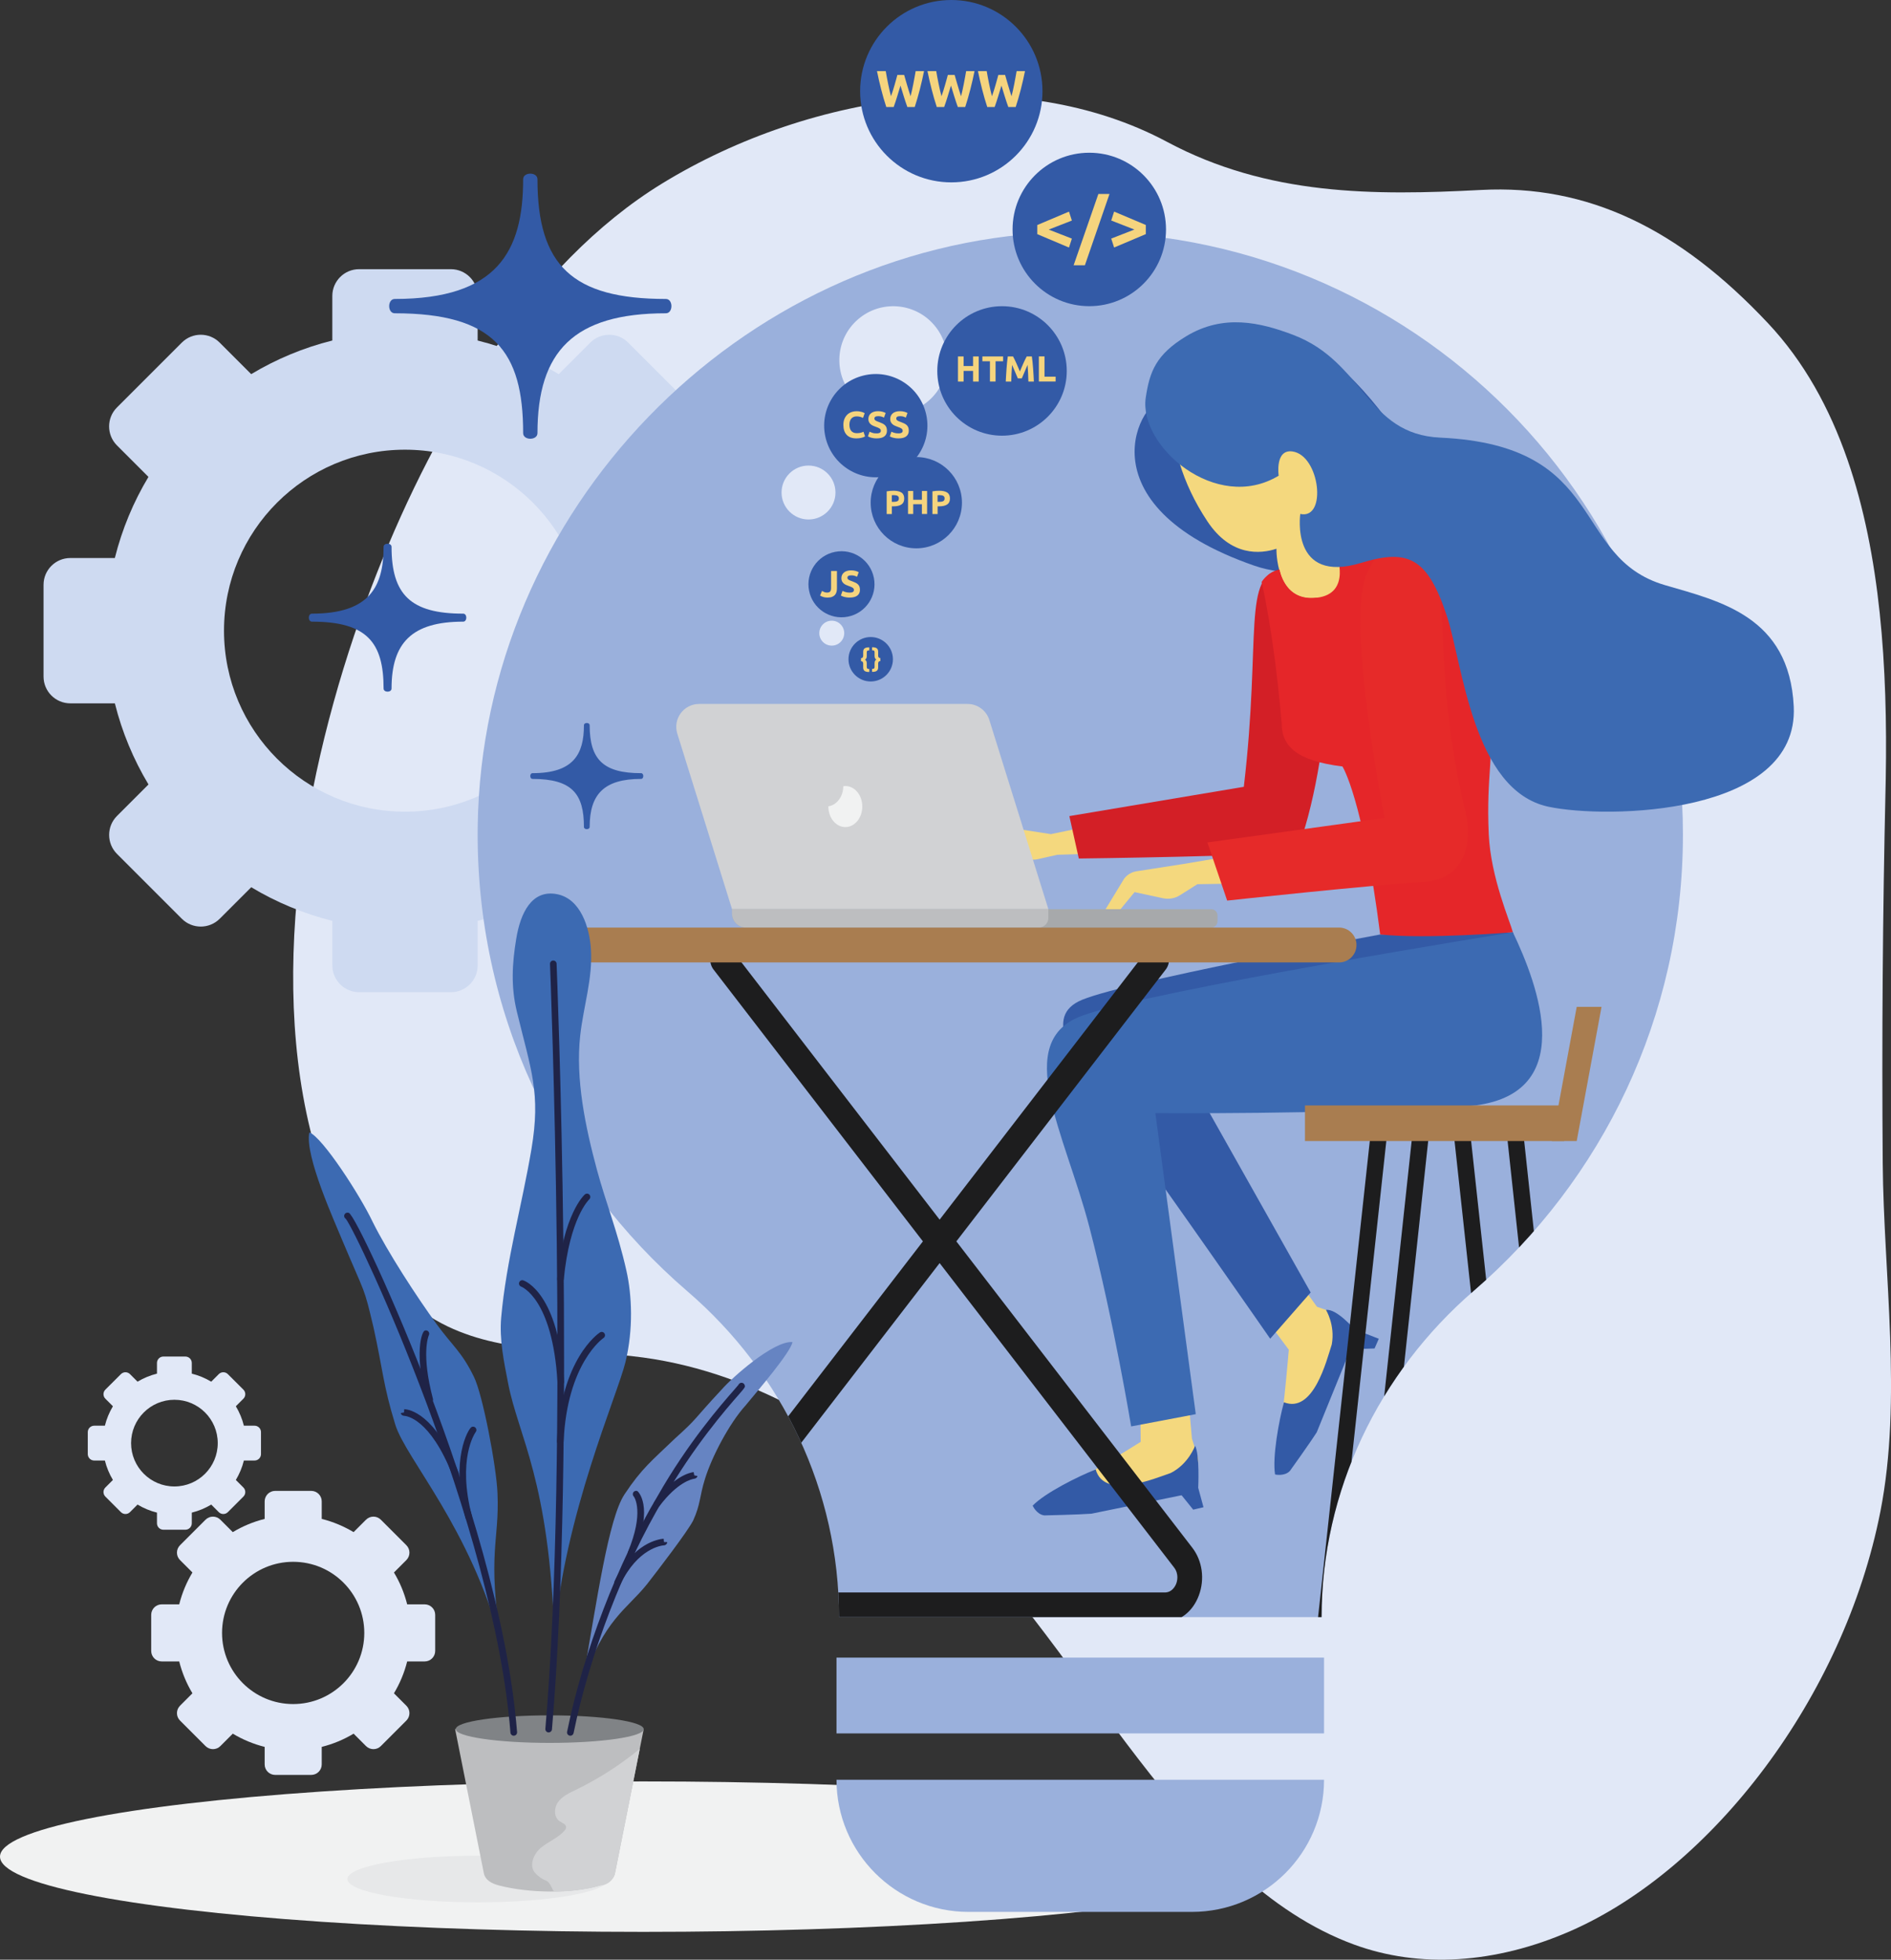 <?xml version="1.0" encoding="utf-8"?>
<!-- Generator: Adobe Illustrator 24.3.0, SVG Export Plug-In . SVG Version: 6.00 Build 0)  -->
<svg version="1.0" id="Capa_1" xmlns="http://www.w3.org/2000/svg" xmlns:xlink="http://www.w3.org/1999/xlink" x="0px" y="0px"
	 viewBox="0 0 550.66 570.62" style="enable-background:new 0 0 550.66 570.62;" xml:space="preserve">
<rect x="0" y="0" width="550.66" height="570.62" fill="#333333" stroke="none"/>
<style type="text/css">
	.st0{fill:#E1E8F7;}
	.st1{fill:#CEDAF1;}
	.st2{fill:#F1F2F2;}
	.st3{clip-path:url(#SVGID_2_);}
	.st4{fill:#F4D87E;}
	.st5{fill:#335AA6;}
	.st6{fill:#D31F26;}
	.st7{fill:#E52629;}
	.st8{fill:#E62A29;}
	.st9{fill:#D1D2D4;}
	.st10{fill:#A7A9AB;}
	.st11{fill:#BDBEC0;}
	.st12{fill:#3C6AB2;}
	.st13{fill:#1D1D1E;}
	.st14{fill:#A97D50;}
	.st15{fill:#E7E8E9;}
	.st16{fill:#808386;}
	.st17{fill:#1F2347;}
	.st18{fill:#6684C2;}
	.st19{fill:#F5D47E;}
</style>
<g>
	<g>
		<g>
			<path class="st0" d="M548.25,338.65c-0.28-36.26-0.01-72.62,0.82-109.06c0.02-0.97,0.04-1.93,0.06-2.9
				c0.58-32.39-1.55-65.18-11.14-92.82c-5.23-15.07-12.68-28.61-23.12-39.73c-25.94-27.62-52.53-40.46-83.57-38.83
				c-31.18,1.64-62.06,1.72-91.47-14.01c-43.13-23.06-103.1-14.79-147.05,12.15c-38.15,23.39-65.75,69.58-83.05,113.46
				c-18.4,46.65-32.16,109.64-19.38,162.11c5.8,23.81,19.4,47.35,40.03,57.21c17.51,8.37,37.82,6.42,56.95,9.05
				c33.51,4.6,63.59,23.5,89.32,48.22c39.42,37.87,67.53,104.29,117.63,122.7c19.05,7,41.14,5.63,62.96-3.89
				c41.24-18.01,79.71-68.06,90.34-122.23C553.97,407.44,548.5,370.98,548.25,338.65z"/>
		</g>
		<path class="st1" d="M215.39,162.48h-12.97c-2.1-8.43-5.43-16.36-9.79-23.62l9.18-9.18c3.04-3.04,3.04-7.98,0-11.03l-18.89-18.89
			c-3.04-3.05-7.98-3.05-11.03,0l-9.18,9.18c-7.25-4.36-15.19-7.68-23.62-9.79V86.18c0-4.31-3.49-7.8-7.8-7.8h-26.72
			c-4.31,0-7.8,3.49-7.8,7.8v12.97c-8.43,2.1-16.36,5.43-23.62,9.79l-9.18-9.18c-3.04-3.05-7.98-3.05-11.03,0l-18.89,18.89
			c-3.04,3.04-3.04,7.98,0,11.03l9.18,9.18c-4.36,7.25-7.68,15.19-9.79,23.62H20.48c-4.31,0-7.8,3.49-7.8,7.8v26.72
			c0,4.31,3.49,7.8,7.8,7.8h12.97c2.1,8.43,5.43,16.36,9.79,23.62l-9.18,9.18c-3.04,3.04-3.04,7.98,0,11.03l18.89,18.89
			c3.04,3.04,7.98,3.04,11.03,0l9.18-9.18c7.25,4.36,15.19,7.68,23.62,9.79v12.97c0,4.31,3.49,7.8,7.8,7.8h26.72
			c4.31,0,7.8-3.49,7.8-7.8v-12.97c8.43-2.1,16.36-5.43,23.62-9.79l9.18,9.18c3.04,3.04,7.98,3.04,11.03,0l18.89-18.89
			c3.04-3.04,3.04-7.98,0-11.03l-9.18-9.18c4.36-7.25,7.68-15.19,9.79-23.62h12.97c4.31,0,7.8-3.49,7.8-7.8v-26.72
			C223.18,165.97,219.69,162.48,215.39,162.48z M117.93,236.34c-29.11,0-52.7-23.6-52.7-52.7c0-29.11,23.6-52.7,52.7-52.7
			c29.11,0,52.7,23.6,52.7,52.7C170.64,212.74,147.04,236.34,117.93,236.34z"/>
		<g>
			<path class="st0" d="M123.67,467.15h-5.1c-0.83-3.31-2.13-6.43-3.85-9.28l3.61-3.61c1.2-1.2,1.2-3.14,0-4.33l-7.42-7.42
				c-1.2-1.2-3.14-1.2-4.33,0l-3.61,3.61c-2.85-1.71-5.97-3.02-9.28-3.85v-5.1c0-1.69-1.37-3.06-3.06-3.06h-10.5
				c-1.69,0-3.06,1.37-3.06,3.06v5.1c-3.31,0.83-6.43,2.13-9.28,3.85l-3.61-3.61c-1.2-1.2-3.14-1.2-4.33,0l-7.42,7.42
				c-1.2,1.2-1.2,3.14,0,4.33l3.61,3.61c-1.71,2.85-3.02,5.97-3.85,9.28h-5.1c-1.69,0-3.06,1.37-3.06,3.06v10.5
				c0,1.69,1.37,3.06,3.06,3.06h5.1c0.83,3.31,2.13,6.43,3.85,9.28l-3.61,3.61c-1.2,1.2-1.2,3.14,0,4.33l7.42,7.42
				c1.2,1.2,3.14,1.2,4.33,0l3.61-3.61c2.85,1.71,5.97,3.02,9.28,3.85v5.1c0,1.69,1.37,3.06,3.06,3.06h10.5
				c1.69,0,3.06-1.37,3.06-3.06v-5.1c3.31-0.83,6.43-2.13,9.28-3.85l3.61,3.61c1.2,1.2,3.14,1.2,4.33,0l7.42-7.42
				c1.2-1.2,1.2-3.14,0-4.33l-3.61-3.61c1.71-2.85,3.02-5.97,3.85-9.28h5.1c1.69,0,3.06-1.37,3.06-3.06v-10.5
				C126.73,468.52,125.36,467.15,123.67,467.15z M85.37,496.18c-11.44,0-20.71-9.27-20.71-20.71c0-11.44,9.27-20.71,20.71-20.71
				s20.71,9.27,20.71,20.71C106.08,486.9,96.81,496.18,85.37,496.18z"/>
			<path class="st0" d="M74.13,415.13h-3.11c-0.5-2.02-1.3-3.92-2.34-5.66l2.2-2.2c0.73-0.73,0.73-1.91,0-2.64l-4.53-4.52
				c-0.73-0.73-1.91-0.73-2.64,0l-2.2,2.2c-1.74-1.04-3.64-1.84-5.66-2.34v-3.11c0-1.03-0.84-1.87-1.87-1.87h-6.4
				c-1.03,0-1.87,0.84-1.87,1.87v3.11c-2.02,0.5-3.92,1.3-5.66,2.34l-2.2-2.2c-0.73-0.73-1.91-0.73-2.64,0l-4.53,4.52
				c-0.73,0.73-0.73,1.91,0,2.64l2.2,2.2c-1.04,1.74-1.84,3.64-2.34,5.66h-3.11c-1.03,0-1.87,0.84-1.87,1.87v6.4
				c0,1.03,0.84,1.87,1.87,1.87h3.11c0.5,2.02,1.3,3.92,2.34,5.66l-2.2,2.2c-0.73,0.73-0.73,1.91,0,2.64l4.53,4.53
				c0.73,0.73,1.91,0.73,2.64,0l2.2-2.2c1.74,1.04,3.64,1.84,5.66,2.34v3.11c0,1.03,0.84,1.87,1.87,1.87h6.4
				c1.03,0,1.87-0.84,1.87-1.87v-3.11c2.02-0.5,3.92-1.3,5.66-2.34l2.2,2.2c0.73,0.73,1.91,0.73,2.64,0l4.53-4.53
				c0.73-0.73,0.73-1.91,0-2.64l-2.2-2.2c1.04-1.74,1.84-3.64,2.34-5.66h3.11c1.03,0,1.87-0.84,1.87-1.87v-6.4
				C76,415.96,75.16,415.13,74.13,415.13z M50.79,432.82c-6.97,0-12.62-5.65-12.62-12.62c0-6.97,5.65-12.62,12.62-12.62
				c6.97,0,12.62,5.65,12.62,12.62C63.41,427.17,57.76,432.82,50.79,432.82z"/>
		</g>
	</g>
	<g>
		<ellipse class="st2" cx="187.33" cy="540.61" rx="187.33" ry="21.9"/>
		<g>
			<g>
				<g>
					<defs>
						<path id="SVGID_1_" d="M429.22,375.8c-27.78,23.98-44.37,58.36-44.37,95.06l0,0H244.32v-0.01c0-36.58-16.39-70.99-44.12-94.83
							c-38.01-32.68-61.87-81.34-61.09-135.59c1.32-91.57,75.67-168.48,167.15-172.71c100.71-4.65,183.81,75.62,183.81,175.3
							C490.07,296.11,466.48,343.64,429.22,375.8z M385.56,482.66H243.59v22.06h141.97V482.66z M385.56,518.22L385.56,518.22H243.59
							l0,0c0,21.25,17.23,38.48,38.48,38.48h65.02C368.34,556.69,385.56,539.47,385.56,518.22z"/>
					</defs>
					<use xlink:href="#SVGID_1_"  style="overflow:visible;fill:#9AB0DC;"/>
					<clipPath id="SVGID_2_">
						<use xlink:href="#SVGID_1_"  style="overflow:visible;"/>
					</clipPath>
					<g class="st3">
						<g>
							<path class="st4" d="M375.32,369.12l8.18,11.38l5.15,1.81c1.91,0.67,4.45,3.71,3.76,5.62c-3.55,9.78-15.17,36.23-18.11,40.05
								c0,0-3.92-3.27-2.5-6.59c1.43-3.33,3.5-28.38,3.5-28.38l-7.81-10.49L375.32,369.12z"/>
							<path class="st5" d="M394.42,387.06c0,0-5.19-6.08-8.3-5.64c0,0,2.72,4.3,1.7,10.03c-1.54,4.74-5.37,20.22-13.93,16.86
								c-1.47,5.31-3.41,15.95-2.59,21.02c0,0,2.75,0.64,4.33-1.04c0,0,5.84-8.14,7.81-11.25l9.82-24.16l7.01-0.24l1.24-2.82
								L394.42,387.06z"/>
							<path class="st5" d="M401.91,272.1c0,0-77.75,14.26-87.88,19.51c-10.13,5.24-1.57,17.55,12.12,36.23
								c13.68,18.68,43.73,61.96,43.73,61.96l11.79-13.47l-33.74-59.9c0,0,81.01,1.64,89-7.79c7.98-9.43,7.72-22.13,3.63-37.17
								L401.91,272.1z"/>
						</g>
						<g>
							<path class="st5" d="M339.8,115.74c-7.7-0.18-25.63,31.29,25.54,49c17.47,6.05,50.86-1.39,57.76-10.52
								c0,0-27.7-60.26-57.12-57.33C341.42,99.33,339.8,115.74,339.8,115.74z"/>
							<g>
								<path class="st4" d="M279.13,247.97l11.61-7.46l15.27,2.37l52.12-10.79l1.76,15.27l-52.01,1.53l-5.57,1.26
									c-1.62,0.37-3.32,0.13-4.78-0.66l-6.96-3.77l-10.22,5.89L279.13,247.97z"/>
								<path class="st6" d="M373.47,165.67c-11.98,1.55-6.08,19.39-11.27,63.43l-50.8,8.53l2.75,12.35c0,0,55.06-0.67,63.46-2.06
									C386.82,225.1,393.72,163.06,373.47,165.67z"/>
							</g>
							<path class="st4" d="M395.75,163.26c-5.36,4.99-4.49,11.11-12.28,10.79c-12.15,1.7-11.77-14.27-11.77-14.27
								c-4.67,1.55-13.26,2.32-20.1-7.97c-7.78-11.71-9.94-22.17-11.09-32.08c-0.74-6.36,1.95-10.47,12.69-13.44
								c10.74-2.98,18.7,0.25,27.48,11.69c7.19,9.38,8.43,31.42,8.43,31.42C391,153.44,395.75,163.26,395.75,163.26z"/>
							<path class="st7" d="M440.55,271.45c0,0-25.35,2.08-38.64,0.64c-5.06-39.71-10.99-48.91-10.99-48.91
								c-13.67-1.7-17.7-6.08-17.7-12.66c-2.29-26.53-5.83-41.06-5.83-41.06c1.81-2.93,5.22-3.59,5.22-3.59s1.33,9.29,10.86,8.17
								c10.29-1.21,5.63-12.98,5.63-12.98c5.5-3.6,11.34-3.88,17.39-2.52c6.05,1.36,11.27,5.27,15.43,9.88
								c9.79,10.84,10.24,22.29,11.83,36.81c1.59,14.52-1.03,20.05-0.22,37.73C434.1,255.49,439.75,268.36,440.55,271.45z"/>
							<g>
								<path class="st4" d="M320.57,267.01l6.76-11.13c0.87-1.17,2.17-1.96,3.61-2.18l13.73-2.14l57.31-9.66l0.62,14.69
									l-53.93,0.87l-5.07,3.21c-1.48,0.93-3.24,1.24-4.97,0.87l-8.24-1.78l-8.03,9.77L320.57,267.01z"/>
								<path class="st8" d="M397.9,167.39c2.32-5.28,4.59-8.96,10.93-8.73c17.75,0.64,5.55,26.98,18.03,78.26
									c1.26,5.2,1.98,19.09-12.73,19.92c-14.71,0.83-56.78,5.39-56.78,5.39l-5.75-16.93l51.59-7.14
									C403.19,238.17,391.89,181.06,397.9,167.39z"/>
							</g>
						</g>
						<g>
							<path class="st9" d="M305.29,264.73h-92.12l-15.94-51.11c-1.34-4.29,1.87-8.65,6.36-8.65h78.15c2.92,0,5.49,1.9,6.36,4.68
								L305.29,264.73z"/>
							<path class="st10" d="M352.71,270.09H217.19c-2.22,0-4.01-1.8-4.01-4.01v-1.35h139.53c1.01,0,1.83,0.82,1.83,1.83v1.71
								C354.53,269.27,353.72,270.09,352.71,270.09z"/>
							<path class="st11" d="M302.46,270.09h-85.19c-2.26,0-4.1-1.83-4.1-4.1v-1.27h92.12v2.53
								C305.29,268.82,304.02,270.09,302.46,270.09z"/>
							<path class="st2" d="M246.17,228.87c-0.2,0-0.4,0.04-0.6,0.07c-0.03,3.02-1.91,5.48-4.34,5.84c0,0.02-0.01,0.05-0.01,0.07
								c0,3.3,2.21,5.98,4.94,5.98c2.73,0,4.94-2.68,4.94-5.98C251.11,231.54,248.9,228.87,246.17,228.87z"/>
						</g>
						<g>
							<g>
								<path class="st4" d="M346.04,407.01l1.05,11.87l1.64,5.21c0.61,1.94-0.3,5.79-2.24,6.38c-9.95,3.03-38.08,9.61-42.9,9.55
									c0,0,0.26-5.1,3.78-5.96c3.52-0.86,24.8-14.23,24.8-14.23l-0.09-10.05L346.04,407.01z"/>
								<path class="st5" d="M348.92,433.21c0,0,0.47-9.7-0.91-12.24c0,0-1.9,5.31-7.09,7.93c-4.72,1.61-19.4,7.84-21.85-1.03
									c-5.13,2.01-14.8,6.84-18.36,10.54c0,0,1.14,2.58,3.43,2.84c0,0,10.02-0.22,13.69-0.5l26.25-5.37l3.38,4.19l3-0.7
									L348.92,433.21z"/>
							</g>
							<path class="st12" d="M440.55,271.45c6.92,14.5,20.55,48.69-14.22,50.73c-40.03,2.35-89.89,1.94-89.89,1.94l11.77,87.65
								l-18.82,3.57c0,0-5.06-30.68-12.14-57.96c-7.08-27.28-22.79-54.17-2.03-61.67C335.97,288.22,440.55,271.45,440.55,271.45z"/>
						</g>
						<g>
							<g>
								<path class="st13" d="M339.17,472.23h-131.1c-4.37,0-8.18-2.95-9.94-7.69c-1.76-4.74-1.03-10.06,1.92-13.89l68.7-89.19
									l-60.99-79.18c-1.34-1.74-1.24-4.44,0.23-6.03c1.47-1.59,3.74-1.47,5.08,0.27l60.55,78.61l60.55-78.61
									c1.34-1.74,3.62-1.86,5.08-0.27c1.47,1.59,1.57,4.29,0.23,6.03l-60.99,79.18l68.7,89.19c2.95,3.82,3.68,9.15,1.92,13.89
									C347.35,469.28,343.54,472.23,339.17,472.23z M273.62,367.78l-68.26,88.62c-1.5,1.94-0.88,4.08-0.65,4.69
									c0.23,0.61,1.14,2.6,3.36,2.6h131.1c2.22,0,3.13-1.99,3.36-2.6c0.23-0.61,0.85-2.75-0.65-4.69L273.62,367.78z"/>
							</g>
							<g>
								<path class="st14" d="M389.93,280.24H157.32c-2.8,0-5.08-2.27-5.08-5.08l0,0c0-2.8,2.27-5.08,5.08-5.08h232.61
									c2.8,0,5.08,2.27,5.08,5.08l0,0C395.01,277.97,392.74,280.24,389.93,280.24z"/>
							</g>
						</g>
						<g>
							<g>
								<polygon class="st13" points="457.45,458.76 397.46,458.76 411.22,330.87 415.98,331.39 402.8,453.97 452.12,453.97 
									438.97,331.79 443.74,331.28 								"/>
							</g>
							<g>
								<path class="st13" d="M443.64,472.58h-60l16.1-148.2h27.8L443.64,472.58z M388.98,467.79h49.31l-15.06-138.62h-19.2
									L388.98,467.79z"/>
							</g>
							<g>
								<rect x="380.01" y="321.88" class="st14" width="75.47" height="10.36"/>
								<polygon class="st14" points="459.14,332.24 451.91,332.24 459.14,293.17 466.37,293.17 								"/>
							</g>
						</g>
					</g>
				</g>
			</g>
			<g>
				<path class="st12" d="M396.39,163.89c-20.75,6.33-17.75-14.24-17.75-14.24c7.88,1.74,5.72-17.13-2.31-18.2
					c-5.12-0.68-3.98,7.06-3.98,7.06c-18.25,11.03-40.79-8.65-38.71-22.71c1.13-7.6,3-12.58,11.8-17.9
					c10.79-6.52,21.47-4.07,31.14-0.39c20.81,7.91,21.15,28.92,42.84,29.92c49.2,2.27,37.75,34.84,65.43,42.95
					c15.91,4.66,36.2,9.05,37.49,35.31c1.56,31.84-54.5,32.82-71.43,29.21c-22.04-4.71-24.96-41.51-29.53-55.38
					C415.75,162.41,410.12,159.7,396.39,163.89z"/>
			</g>
		</g>
	</g>
	<g>
		<g>
			<path class="st5" d="M186.68,226.8c-10.73,0-14.97,4.43-14.97,13.97c0,0.88-1.67,0.88-1.67,0c0-9.54-3.39-13.97-14.97-13.97
				c-0.87,0-0.87-1.67,0-1.67c11.93,0,14.97-5.52,14.97-13.95c0-0.88,1.67-0.88,1.67,0c0,10.04,4.06,13.95,14.97,13.95
				C187.54,225.13,187.55,226.8,186.68,226.8z"/>
		</g>
		<g>
			<path class="st5" d="M134.88,181.01c-14.95,0-20.86,6.18-20.86,19.47c0,1.22-2.32,1.22-2.32,0c0-13.29-4.73-19.47-20.86-19.47
				c-1.21,0-1.21-2.33,0-2.33c16.63,0,20.86-7.7,20.86-19.45c0-1.22,2.32-1.22,2.32,0c0,13.99,5.66,19.45,20.86,19.45
				C136.09,178.68,136.09,181.01,134.88,181.01z"/>
		</g>
		<g>
			<path class="st5" d="M193.9,91.22c-26.8,0-37.39,11.07-37.39,34.89c0,2.19-4.17,2.19-4.17,0c0-23.82-8.48-34.89-37.39-34.89
				c-2.16,0-2.16-4.17,0-4.17c29.81,0,37.39-13.8,37.39-34.85c0-2.19,4.17-2.19,4.17,0c0,25.07,10.15,34.85,37.39,34.85
				C196.06,87.05,196.06,91.22,193.9,91.22z"/>
		</g>
	</g>
	<g>
		<g>
			<path class="st15" d="M177.17,547.13c0,3.75-17.01,6.79-38,6.79s-38-3.04-38-6.79c0-3.75,17.01-6.79,38-6.79
				S177.17,543.37,177.17,547.13z"/>
		</g>
		<g>
			<g>
				<g>
					<path class="st11" d="M174.68,549c-8.08,2.45-20.6,2.28-29.38,0c-2.08-0.54-4-1.52-4.42-3.63l-8.35-41.9h54.92l-8.35,41.9
						C178.68,547.48,176.74,548.38,174.68,549z"/>
				</g>
				<g>
					<ellipse class="st16" cx="160.08" cy="503.48" rx="27.37" ry="4.01"/>
				</g>
				<g>
					<path class="st9" d="M186.31,509.22c-5.73,4.7-12,8.73-18.67,11.96c-1.89,0.91-3.9,1.84-5.13,3.54
						c-1.23,1.7-1.27,4.46,0.49,5.61c0.74,0.48,1.85,0.83,1.85,1.72c0,0.39-0.25,0.74-0.51,1.03c-1.86,2.12-4.67,3.13-6.83,4.94
						c-2.16,1.81-3.56,5.29-1.65,7.37c0.86,0.93,1.92,1.73,3.1,2.18c1.55,0.59,1.89,3.2,2.5,3.2c8.23,0.01,13.22-1.77,13.22-1.77
						c2.15,0,4-1.52,4.42-3.63L186.31,509.22z"/>
				</g>
			</g>
			<g>
				<g>
					<path class="st12" d="M150.51,294.56c-1.76-7.25-1.39-13.92-0.17-21.28c1.21-7.36,4.46-14.3,11.79-12.93
						c7.02,1.31,9.55,9.85,9.95,16c0.56,8.54-2.19,16.75-3.12,25.15c-1.41,12.73,1.51,26.64,4.84,39.01
						c2.68,9.92,6.02,17.94,8.62,29.52c1.6,7.12,2.04,17.02-0.29,26.6c-2.35,9.67-17.74,44.29-20.72,79.79
						c-1.42-45.4-10.44-58.13-13.44-73.62c-1.24-6.39-2.59-12.73-2.02-19.21c1.47-16.54,6.05-32.62,8.81-49
						C157.51,318.23,154.67,311.7,150.51,294.56z"/>
				</g>
				<g>
					<g>
						<path class="st17" d="M159.77,504.44c-0.03,0-0.06,0-0.08,0c-0.53-0.05-0.92-0.51-0.88-1.04
							c7.01-81.51,1.4-221.32,1.35-222.72c-0.02-0.53,0.39-0.98,0.92-1c0.52-0.02,0.98,0.39,1,0.92
							c0.06,1.4,5.67,141.33-1.35,222.97C160.68,504.06,160.26,504.44,159.77,504.44z"/>
					</g>
					<g>
						<path class="st17" d="M163.16,420.7c-0.01,0-0.03,0-0.04,0c-0.53-0.02-0.94-0.47-0.92-1.01c1.08-23.97,12.02-31.4,12.49-31.71
							c0.45-0.29,1.04-0.17,1.33,0.28c0.29,0.44,0.17,1.04-0.28,1.33l0,0c-0.11,0.07-10.59,7.3-11.62,30.19
							C164.1,420.29,163.67,420.7,163.16,420.7z"/>
					</g>
					<g>
						<path class="st17" d="M163.3,403.33c-0.51,0-0.93-0.39-0.96-0.91c-1.44-24.33-10.47-27.74-10.56-27.78
							c-0.5-0.17-0.77-0.72-0.6-1.22c0.17-0.5,0.7-0.77,1.2-0.61c0.42,0.14,10.35,3.63,11.88,29.49c0.03,0.53-0.37,0.99-0.9,1.02
							C163.34,403.32,163.32,403.33,163.3,403.33z"/>
					</g>
					<g>
						<path class="st17" d="M163.22,373.42c-0.03,0-0.06,0-0.09,0c-0.53-0.05-0.92-0.52-0.87-1.05c1.81-18.87,7.79-24.34,8.04-24.57
							c0.4-0.35,1.01-0.31,1.36,0.08c0.35,0.4,0.31,1-0.08,1.36c-0.08,0.07-5.68,5.38-7.41,23.31
							C164.13,373.05,163.71,373.42,163.22,373.42z"/>
					</g>
				</g>
			</g>
			<g>
				<g>
					<path class="st12" d="M99.82,361.49c-2.11-5.23-11.22-25.03-9.73-31.78c3.92,1.56,14.82,18.45,18.4,26.01
						c4.35,8.79,12.84,21.85,18.66,29.85c4.68,6.4,7.33,8.08,10.83,15.28c2.58,5.1,6.6,26.31,6.89,33.93
						c0.61,14.24-3.08,17.06,1.09,43.94c-8.88-33.81-27.81-53.94-30.87-63.96c-3.52-11.42-3.62-16.06-6.33-28.28
						C105.88,374.3,106.51,377.38,99.82,361.49z"/>
				</g>
				<g>
					<g>
						<path class="st17" d="M149.6,505.4c-0.5,0-0.92-0.38-0.96-0.89c-4.78-60.58-44.27-144.95-47.95-149.63
							c-0.09-0.05-0.16-0.11-0.23-0.19c-0.35-0.4-0.31-1.01,0.09-1.36c0.27-0.24,0.7-0.31,1.04-0.17
							c1.62,0.66,13.28,25.32,23.5,52.18c10.17,26.71,22.84,65.58,25.48,99.01c0.04,0.53-0.35,0.99-0.88,1.04
							C149.65,505.4,149.62,505.4,149.6,505.4z M101.81,354.79c-0.05,0.04-0.09,0.07-0.14,0.1
							C101.71,354.87,101.76,354.83,101.81,354.79z M101.81,354.79C101.81,354.79,101.81,354.79,101.81,354.79
							C101.81,354.79,101.81,354.79,101.81,354.79z"/>
					</g>
					<g>
						<path class="st17" d="M136.5,442.75c-0.43,0-0.82-0.29-0.93-0.72c-4.47-17.21,0.81-25.92,1.68-26.47
							c0.45-0.28,1.04-0.15,1.33,0.3c0.23,0.36,0.19,0.82-0.07,1.13c-0.25,0.36-5.41,7.87-1.07,24.56c0.13,0.51-0.17,1.04-0.69,1.17
							C136.66,442.74,136.58,442.75,136.5,442.75z"/>
					</g>
					<g>
						<path class="st17" d="M132.63,430.06c-0.38,0-0.75-0.23-0.9-0.61c-6.51-16.41-13.34-17.17-14.09-17.2
							c-0.45-0.02-0.86-0.35-0.94-0.8l0.95-0.17l0.06-0.96c1.45,0.06,9,1.24,15.81,18.42c0.2,0.49-0.05,1.05-0.54,1.25
							C132.87,430.04,132.75,430.06,132.63,430.06z"/>
					</g>
					<g>
						<path class="st17" d="M125.14,408.51c-0.43,0-0.82-0.28-0.93-0.72c-3.63-13.74-1.43-19.98-0.54-20.34
							c0.5-0.2,1.05,0.04,1.25,0.54c0.11,0.28,0.08,0.58-0.05,0.82c-0.14,0.31-2.23,5.49,1.2,18.49c0.14,0.51-0.17,1.04-0.68,1.18
							C125.3,408.5,125.22,408.51,125.14,408.51z"/>
					</g>
				</g>
			</g>
			<g>
				<g>
					<path class="st18" d="M210.25,404.49c2.74-3.18,15.05-14.23,20.53-13.7c-0.64,3.09-9.99,13.98-13.7,18.48
						c-4.68,5.15-9.79,14.87-11.78,21.32c-1.63,5.18-1.27,7.38-3.45,12.15c-1.66,3.26-10.25,14.45-13.44,18.54
						c-5.95,7.43-12.48,10.12-18.77,28.66c4.2-24.21,7.58-47.78,12.19-54.78c5.04-7.62,7.95-9.78,14.71-16.29
						C203.51,412.58,201.44,413.93,210.25,404.49z"/>
				</g>
				<g>
					<g>
						<path class="st17" d="M166.08,505.4c-0.06,0-0.13-0.01-0.19-0.02c-0.52-0.11-0.86-0.61-0.75-1.14
							c4.65-22.93,14.77-49.27,26.41-68.72c8.8-15.48,18.53-26.6,22.19-30.78c0.56-0.64,1.1-1.25,1.29-1.5
							c0.18-0.46,0.68-0.71,1.15-0.58c0.32,0.09,0.58,0.34,0.67,0.66c0.17,0.58,0.14,0.62-1.66,2.69
							c-3.63,4.14-13.26,15.15-21.98,30.48c-11.54,19.3-21.57,45.4-26.18,68.14C166.93,505.09,166.53,505.4,166.08,505.4z"/>
					</g>
					<g>
						<path class="st17" d="M179.85,461.77c-0.14,0-0.28-0.03-0.42-0.1c-0.48-0.23-0.68-0.81-0.45-1.29
							c5.4-11.15,12.83-12.23,14.27-12.34l0.1,0.96l0.96,0.03c-0.02,0.49-0.43,0.89-0.92,0.93c-0.77,0.05-7.63,0.84-12.67,11.26
							C180.55,461.57,180.21,461.77,179.85,461.77z"/>
					</g>
					<g>
						<path class="st17" d="M183.75,453.19c-0.12,0-0.25-0.02-0.37-0.07c-0.49-0.2-0.73-0.77-0.52-1.26
							c4.76-11.52,1.93-15.79,1.71-16.1c-0.28-0.27-0.38-0.7-0.22-1.08c0.21-0.49,0.78-0.71,1.26-0.51
							c0.06,0.02,4.93,4.12-0.98,18.42C184.48,452.97,184.12,453.19,183.75,453.19z"/>
					</g>
					<g>
						<path class="st17" d="M191.33,438.84c-0.2,0-0.41-0.06-0.58-0.2c-0.42-0.32-0.51-0.93-0.19-1.35
							c5.59-7.37,10.16-8.49,11.43-8.65l0.18,0.95l0.94,0.19c-0.08,0.41-0.46,0.72-0.87,0.78c-0.77,0.1-4.88,0.96-10.15,7.91
							C191.91,438.7,191.62,438.84,191.33,438.84z"/>
					</g>
				</g>
			</g>
		</g>
	</g>
	<g>
		<g>
			<circle class="st5" cx="317.2" cy="66.81" r="22.34"/>
			<g>
				<path class="st19" d="M302.06,65.52l9.23-3.9l0.84,2.6l-6.74,2.63l6.74,2.63l-0.84,2.6l-9.23-3.9V65.52z"/>
				<path class="st19" d="M315.92,77.24h-3.28l7.21-20.77h3.24L315.92,77.24z"/>
				<path class="st19" d="M333.66,68.17l-9.23,3.9l-0.84-2.6l6.74-2.63l-6.74-2.63l0.84-2.6l9.23,3.9V68.17z"/>
			</g>
		</g>
		<g>
			<circle class="st5" cx="277.02" cy="26.55" r="26.55"/>
			<g>
				<path class="st19" d="M263.29,21.82c0.12,0.41,0.25,0.88,0.4,1.39c0.15,0.52,0.3,1.05,0.47,1.61c0.17,0.55,0.33,1.11,0.5,1.66
					c0.17,0.55,0.34,1.07,0.5,1.54c0.13-0.51,0.27-1.07,0.4-1.67c0.14-0.6,0.26-1.23,0.39-1.87c0.12-0.64,0.24-1.28,0.36-1.92
					c0.12-0.64,0.22-1.25,0.33-1.85h2.44c-0.35,1.75-0.76,3.52-1.22,5.32c-0.46,1.8-0.96,3.51-1.49,5.13h-2.15
					c-0.35-0.96-0.69-1.98-1.02-3.04c-0.33-1.06-0.66-2.12-0.98-3.19c-0.32,1.07-0.64,2.13-0.97,3.19
					c-0.32,1.06-0.66,2.07-1.01,3.04h-2.15c-0.54-1.62-1.03-3.33-1.49-5.13c-0.46-1.8-0.87-3.57-1.22-5.32h2.55
					c0.1,0.59,0.21,1.21,0.33,1.85c0.12,0.64,0.25,1.28,0.38,1.92c0.13,0.64,0.26,1.27,0.4,1.87c0.14,0.6,0.28,1.16,0.42,1.67
					c0.18-0.49,0.36-1.02,0.53-1.57c0.17-0.55,0.34-1.11,0.5-1.66c0.16-0.55,0.31-1.09,0.45-1.6c0.14-0.51,0.26-0.97,0.37-1.37
					H263.29z"/>
				<path class="st19" d="M277.99,21.82c0.12,0.41,0.25,0.88,0.4,1.39c0.15,0.52,0.3,1.05,0.47,1.61c0.17,0.55,0.33,1.11,0.5,1.66
					c0.17,0.55,0.34,1.07,0.5,1.54c0.13-0.51,0.27-1.07,0.4-1.67c0.14-0.6,0.26-1.23,0.39-1.87c0.12-0.64,0.24-1.28,0.36-1.92
					c0.12-0.64,0.22-1.25,0.33-1.85h2.44c-0.35,1.75-0.76,3.52-1.22,5.32c-0.46,1.8-0.96,3.51-1.49,5.13h-2.15
					c-0.35-0.96-0.69-1.98-1.02-3.04c-0.33-1.06-0.66-2.12-0.98-3.19c-0.32,1.07-0.64,2.13-0.97,3.19
					c-0.32,1.06-0.66,2.07-1.01,3.04h-2.15c-0.54-1.62-1.03-3.33-1.49-5.13c-0.46-1.8-0.87-3.57-1.22-5.32h2.55
					c0.1,0.59,0.21,1.21,0.33,1.85c0.12,0.64,0.25,1.28,0.38,1.92c0.13,0.64,0.26,1.27,0.4,1.87c0.14,0.6,0.28,1.16,0.42,1.67
					c0.18-0.49,0.36-1.02,0.53-1.57c0.17-0.55,0.34-1.11,0.5-1.66c0.16-0.55,0.31-1.09,0.45-1.6c0.14-0.51,0.26-0.97,0.37-1.37
					H277.99z"/>
				<path class="st19" d="M292.69,21.82c0.12,0.41,0.25,0.88,0.4,1.39c0.15,0.52,0.3,1.05,0.47,1.61c0.17,0.55,0.33,1.11,0.5,1.66
					c0.17,0.55,0.34,1.07,0.5,1.54c0.13-0.51,0.27-1.07,0.4-1.67c0.14-0.6,0.26-1.23,0.39-1.87c0.12-0.64,0.24-1.28,0.36-1.92
					c0.12-0.64,0.22-1.25,0.33-1.85h2.44c-0.35,1.75-0.76,3.52-1.22,5.32c-0.46,1.8-0.96,3.51-1.49,5.13h-2.15
					c-0.35-0.96-0.69-1.98-1.02-3.04c-0.33-1.06-0.66-2.12-0.98-3.19c-0.32,1.07-0.64,2.13-0.97,3.19
					c-0.32,1.06-0.66,2.07-1.01,3.04h-2.15c-0.54-1.62-1.03-3.33-1.49-5.13c-0.46-1.8-0.87-3.57-1.22-5.32h2.55
					c0.1,0.59,0.21,1.21,0.33,1.85c0.12,0.64,0.25,1.28,0.38,1.92c0.13,0.64,0.26,1.27,0.4,1.87c0.14,0.6,0.28,1.16,0.42,1.67
					c0.18-0.49,0.36-1.02,0.53-1.57c0.17-0.55,0.34-1.11,0.5-1.66c0.16-0.55,0.31-1.09,0.45-1.6c0.14-0.51,0.26-0.97,0.37-1.37
					H292.69z"/>
			</g>
		</g>
		<g>
			
				<ellipse transform="matrix(0.756 -0.655 0.655 0.756 -5.142 195.907)" class="st0" cx="260.02" cy="104.85" rx="15.69" ry="15.69"/>
			<circle class="st0" cx="235.44" cy="143.41" r="7.85"/>
			<path class="st0" d="M245.84,184.36c0-2-1.62-3.63-3.63-3.63s-3.63,1.62-3.63,3.63s1.62,3.63,3.63,3.63
				S245.84,186.37,245.84,184.36z"/>
		</g>
		<g>
			<circle class="st5" cx="291.79" cy="108.01" r="18.85"/>
			<g>
				<path class="st19" d="M283.36,103.79H285v7.31h-1.64v-3.1h-2.76v3.1h-1.64v-7.31h1.64v2.79h2.76V103.79z"/>
				<path class="st19" d="M292.11,103.79v1.4h-2.2v5.9h-1.64v-5.9h-2.2v-1.4H292.11z"/>
				<path class="st19" d="M295,103.79c0.13,0.23,0.27,0.52,0.44,0.86c0.17,0.34,0.34,0.71,0.52,1.11c0.18,0.4,0.36,0.8,0.53,1.22
					c0.18,0.41,0.34,0.8,0.5,1.17c0.16-0.37,0.32-0.76,0.5-1.17c0.18-0.41,0.35-0.82,0.53-1.22c0.18-0.4,0.35-0.77,0.52-1.11
					c0.17-0.34,0.31-0.63,0.44-0.86h1.5c0.07,0.48,0.14,1.03,0.2,1.63c0.06,0.6,0.11,1.23,0.16,1.88c0.05,0.65,0.09,1.3,0.13,1.96
					c0.04,0.65,0.07,1.27,0.1,1.84h-1.6c-0.02-0.71-0.05-1.48-0.08-2.32c-0.04-0.84-0.09-1.68-0.16-2.53
					c-0.13,0.3-0.27,0.62-0.42,0.98c-0.16,0.36-0.31,0.72-0.46,1.08c-0.15,0.36-0.3,0.7-0.44,1.03c-0.14,0.33-0.26,0.61-0.36,0.84
					h-1.15c-0.1-0.23-0.22-0.51-0.36-0.84c-0.14-0.33-0.29-0.67-0.44-1.03c-0.15-0.36-0.3-0.72-0.46-1.08
					c-0.16-0.36-0.3-0.69-0.42-0.98c-0.07,0.85-0.12,1.69-0.16,2.53c-0.04,0.84-0.06,1.61-0.08,2.32h-1.6
					c0.03-0.58,0.06-1.19,0.1-1.84c0.04-0.65,0.08-1.31,0.13-1.96c0.05-0.65,0.1-1.28,0.16-1.88c0.06-0.6,0.12-1.14,0.2-1.63H295z"
					/>
				<path class="st19" d="M307.4,109.68v1.41h-4.88v-7.31h1.64v5.89H307.4z"/>
			</g>
		</g>
		<g>
			
				<ellipse transform="matrix(0.97 -0.244 0.244 0.97 -22.521 66.095)" class="st5" cx="255" cy="123.78" rx="15.03" ry="15.03"/>
			<g>
				<path class="st19" d="M249.38,127.65c-1.23,0-2.17-0.34-2.82-1.03c-0.65-0.69-0.97-1.66-0.97-2.92c0-0.63,0.1-1.19,0.29-1.68
					c0.2-0.49,0.47-0.91,0.81-1.25c0.34-0.34,0.75-0.6,1.23-0.77c0.47-0.17,0.99-0.26,1.54-0.26c0.32,0,0.61,0.02,0.88,0.07
					c0.26,0.05,0.49,0.1,0.69,0.16c0.2,0.06,0.36,0.13,0.49,0.19c0.13,0.07,0.23,0.12,0.28,0.15l-0.49,1.38
					c-0.23-0.12-0.51-0.23-0.82-0.32c-0.31-0.09-0.66-0.13-1.06-0.13c-0.26,0-0.52,0.04-0.77,0.13c-0.25,0.09-0.47,0.23-0.67,0.42
					c-0.19,0.19-0.35,0.44-0.46,0.75c-0.12,0.31-0.18,0.68-0.18,1.12c0,0.35,0.04,0.68,0.12,0.98c0.08,0.3,0.2,0.56,0.37,0.78
					c0.17,0.22,0.4,0.39,0.67,0.52c0.28,0.13,0.61,0.19,1.01,0.19c0.25,0,0.47-0.01,0.67-0.04c0.2-0.03,0.37-0.06,0.53-0.1
					c0.15-0.04,0.29-0.09,0.4-0.14c0.12-0.05,0.22-0.1,0.32-0.14l0.47,1.37c-0.24,0.15-0.58,0.28-1.02,0.39
					C250.46,127.59,249.96,127.65,249.38,127.65z"/>
				<path class="st19" d="M255.27,126.19c0.24,0,0.44-0.02,0.6-0.06s0.28-0.09,0.38-0.16c0.09-0.07,0.16-0.15,0.2-0.25
					c0.04-0.09,0.05-0.2,0.05-0.32c0-0.25-0.12-0.45-0.35-0.62c-0.23-0.16-0.63-0.34-1.2-0.53c-0.25-0.09-0.5-0.19-0.74-0.3
					c-0.25-0.11-0.47-0.26-0.67-0.43c-0.2-0.17-0.36-0.38-0.48-0.62c-0.12-0.24-0.19-0.54-0.19-0.89c0-0.35,0.07-0.67,0.2-0.95
					c0.13-0.28,0.32-0.52,0.56-0.72c0.24-0.2,0.53-0.35,0.88-0.45c0.34-0.11,0.73-0.16,1.16-0.16c0.51,0,0.95,0.05,1.32,0.16
					c0.37,0.11,0.68,0.23,0.92,0.36l-0.49,1.35c-0.21-0.11-0.45-0.21-0.71-0.29c-0.26-0.08-0.57-0.13-0.93-0.13
					c-0.41,0-0.7,0.06-0.88,0.17c-0.18,0.11-0.27,0.29-0.27,0.52c0,0.14,0.03,0.26,0.1,0.35c0.07,0.09,0.16,0.18,0.28,0.26
					c0.12,0.08,0.26,0.15,0.42,0.21c0.16,0.06,0.33,0.13,0.52,0.19c0.39,0.15,0.74,0.29,1.03,0.43c0.29,0.14,0.53,0.31,0.73,0.5
					c0.19,0.19,0.34,0.41,0.43,0.67c0.09,0.26,0.14,0.57,0.14,0.93c0,0.71-0.25,1.26-0.74,1.65c-0.5,0.39-1.24,0.59-2.24,0.59
					c-0.34,0-0.64-0.02-0.91-0.06c-0.27-0.04-0.51-0.09-0.72-0.15c-0.21-0.06-0.39-0.12-0.54-0.19c-0.15-0.07-0.28-0.13-0.38-0.19
					l0.48-1.36c0.23,0.12,0.5,0.23,0.84,0.33C254.38,126.15,254.79,126.19,255.27,126.19z"/>
				<path class="st19" d="M261.63,126.19c0.24,0,0.44-0.02,0.6-0.06c0.16-0.04,0.28-0.09,0.38-0.16c0.09-0.07,0.16-0.15,0.2-0.25
					c0.04-0.09,0.05-0.2,0.05-0.32c0-0.25-0.12-0.45-0.35-0.62c-0.23-0.16-0.63-0.34-1.2-0.53c-0.25-0.09-0.5-0.19-0.74-0.3
					c-0.25-0.11-0.47-0.26-0.67-0.43c-0.2-0.17-0.36-0.38-0.48-0.62c-0.12-0.24-0.19-0.54-0.19-0.89c0-0.35,0.07-0.67,0.2-0.95
					c0.13-0.28,0.32-0.52,0.56-0.72c0.24-0.2,0.53-0.35,0.88-0.45c0.34-0.11,0.73-0.16,1.16-0.16c0.51,0,0.95,0.05,1.32,0.16
					s0.68,0.23,0.92,0.36l-0.49,1.35c-0.21-0.11-0.45-0.21-0.71-0.29c-0.26-0.08-0.57-0.13-0.93-0.13c-0.41,0-0.7,0.06-0.88,0.17
					c-0.18,0.11-0.27,0.29-0.27,0.52c0,0.14,0.03,0.26,0.1,0.35c0.07,0.09,0.16,0.18,0.28,0.26c0.12,0.08,0.26,0.15,0.42,0.21
					c0.16,0.06,0.33,0.13,0.52,0.19c0.39,0.15,0.74,0.29,1.03,0.43c0.29,0.14,0.53,0.31,0.73,0.5c0.19,0.19,0.34,0.41,0.43,0.67
					c0.09,0.26,0.14,0.57,0.14,0.93c0,0.71-0.25,1.26-0.74,1.65c-0.5,0.39-1.24,0.59-2.24,0.59c-0.34,0-0.64-0.02-0.91-0.06
					c-0.27-0.04-0.51-0.09-0.72-0.15c-0.21-0.06-0.39-0.12-0.54-0.19c-0.15-0.07-0.28-0.13-0.38-0.19l0.48-1.36
					c0.23,0.12,0.5,0.23,0.84,0.33S261.15,126.19,261.63,126.19z"/>
			</g>
		</g>
		<g>
			<circle class="st5" cx="266.83" cy="146.37" r="13.29"/>
			<g>
				<path class="st19" d="M260.21,142.89c1,0,1.77,0.18,2.3,0.53c0.53,0.35,0.8,0.93,0.8,1.73c0,0.81-0.27,1.39-0.81,1.74
					c-0.54,0.36-1.31,0.54-2.32,0.54h-0.47v2.24h-1.51v-6.6c0.33-0.06,0.68-0.11,1.04-0.14
					C259.61,142.9,259.93,142.89,260.21,142.89z M260.3,144.17c-0.11,0-0.22,0-0.32,0.01c-0.11,0.01-0.2,0.01-0.28,0.02v1.93h0.47
					c0.52,0,0.92-0.07,1.18-0.21c0.26-0.14,0.4-0.41,0.4-0.79c0-0.19-0.03-0.34-0.1-0.46c-0.07-0.12-0.17-0.22-0.29-0.29
					c-0.13-0.07-0.28-0.13-0.46-0.15C260.72,144.19,260.52,144.17,260.3,144.17z"/>
				<path class="st19" d="M268.46,142.96h1.51v6.7h-1.51v-2.84h-2.53v2.84h-1.51v-6.7h1.51v2.56h2.53V142.96z"/>
				<path class="st19" d="M273.53,142.89c1,0,1.77,0.18,2.3,0.53c0.53,0.35,0.8,0.93,0.8,1.73c0,0.81-0.27,1.39-0.81,1.74
					c-0.54,0.36-1.31,0.54-2.32,0.54h-0.47v2.24h-1.51v-6.6c0.33-0.06,0.68-0.11,1.04-0.14
					C272.93,142.9,273.25,142.89,273.53,142.89z M273.62,144.17c-0.11,0-0.22,0-0.32,0.01c-0.11,0.01-0.2,0.01-0.28,0.02v1.93h0.47
					c0.52,0,0.92-0.07,1.18-0.21c0.26-0.14,0.4-0.41,0.4-0.79c0-0.19-0.03-0.34-0.1-0.46c-0.07-0.12-0.17-0.22-0.29-0.29
					c-0.13-0.07-0.28-0.13-0.46-0.15C274.04,144.19,273.84,144.17,273.62,144.17z"/>
			</g>
		</g>
		<g>
			
				<ellipse transform="matrix(0.981 -0.193 0.193 0.981 -28.212 50.413)" class="st5" cx="245.05" cy="170.24" rx="9.62" ry="9.62"/>
			<g>
				<path class="st19" d="M243.72,171.3c0,0.37-0.04,0.72-0.13,1.05c-0.08,0.33-0.23,0.62-0.44,0.86c-0.21,0.24-0.49,0.44-0.84,0.58
					c-0.35,0.14-0.8,0.21-1.34,0.21c-0.5,0-0.92-0.06-1.28-0.18c-0.36-0.12-0.65-0.26-0.89-0.42l0.57-1.33
					c0.21,0.12,0.44,0.23,0.68,0.33c0.24,0.1,0.5,0.14,0.79,0.14c0.42,0,0.72-0.1,0.9-0.31c0.18-0.2,0.27-0.55,0.27-1.03v-4.95h1.71
					V171.3z"/>
				<path class="st19" d="M247.43,172.55c0.24,0,0.44-0.02,0.6-0.06c0.16-0.04,0.28-0.09,0.38-0.16c0.09-0.07,0.16-0.15,0.2-0.25
					c0.04-0.1,0.05-0.2,0.05-0.32c0-0.25-0.12-0.46-0.35-0.62c-0.23-0.16-0.64-0.34-1.21-0.53c-0.25-0.09-0.5-0.19-0.75-0.3
					c-0.25-0.11-0.47-0.26-0.67-0.43c-0.2-0.17-0.36-0.38-0.48-0.62c-0.12-0.24-0.19-0.54-0.19-0.89s0.07-0.67,0.2-0.95
					c0.13-0.28,0.32-0.52,0.56-0.72c0.24-0.2,0.53-0.35,0.88-0.46c0.34-0.11,0.73-0.16,1.16-0.16c0.51,0,0.95,0.05,1.33,0.16
					c0.37,0.11,0.68,0.23,0.92,0.36l-0.49,1.35c-0.21-0.11-0.45-0.21-0.71-0.29c-0.26-0.08-0.57-0.13-0.94-0.13
					c-0.41,0-0.7,0.06-0.88,0.17c-0.18,0.11-0.27,0.29-0.27,0.52c0,0.14,0.03,0.26,0.1,0.35c0.07,0.1,0.16,0.18,0.28,0.26
					c0.12,0.08,0.26,0.15,0.42,0.21c0.16,0.06,0.33,0.13,0.52,0.19c0.39,0.15,0.74,0.29,1.03,0.43c0.29,0.14,0.54,0.31,0.73,0.5
					c0.19,0.19,0.34,0.41,0.43,0.67c0.09,0.26,0.14,0.57,0.14,0.93c0,0.71-0.25,1.26-0.75,1.65c-0.5,0.39-1.25,0.59-2.25,0.59
					c-0.34,0-0.64-0.02-0.91-0.06c-0.27-0.04-0.51-0.09-0.72-0.15c-0.21-0.06-0.39-0.12-0.54-0.19c-0.15-0.07-0.28-0.13-0.38-0.19
					l0.48-1.36c0.23,0.12,0.51,0.24,0.84,0.33C246.54,172.5,246.95,172.55,247.43,172.55z"/>
			</g>
		</g>
		<g>
			<path class="st5" d="M260.02,191.96c0-3.57-2.9-6.47-6.47-6.47c-3.57,0-6.47,2.9-6.47,6.47s2.9,6.47,6.47,6.47
				C257.12,198.43,260.02,195.53,260.02,191.96z"/>
			<g>
				<path class="st19" d="M250.73,191.63c0.22,0,0.38-0.06,0.48-0.19c0.1-0.13,0.15-0.3,0.15-0.5v-1.11c0-0.21,0.03-0.4,0.08-0.56
					c0.05-0.17,0.14-0.3,0.27-0.42c0.13-0.11,0.29-0.2,0.5-0.26c0.21-0.06,0.47-0.09,0.78-0.09h0.15v0.88h-0.18
					c-0.22,0-0.37,0.05-0.45,0.15c-0.08,0.1-0.11,0.25-0.11,0.46v0.98c0,0.26-0.03,0.47-0.1,0.65c-0.07,0.18-0.21,0.33-0.41,0.46
					c0.21,0.13,0.34,0.28,0.41,0.46c0.07,0.18,0.1,0.39,0.1,0.65v0.98c0,0.21,0.04,0.36,0.11,0.46c0.08,0.1,0.23,0.15,0.45,0.15
					h0.18v0.88h-0.15c-0.31,0-0.57-0.03-0.78-0.09s-0.38-0.15-0.5-0.26c-0.12-0.11-0.21-0.25-0.27-0.42
					c-0.05-0.16-0.08-0.35-0.08-0.56v-1.11c0-0.21-0.05-0.37-0.15-0.5c-0.1-0.13-0.26-0.19-0.48-0.19V191.63z"/>
				<path class="st19" d="M256.35,192.5c-0.22,0-0.38,0.06-0.48,0.19c-0.1,0.13-0.15,0.3-0.15,0.5v1.11c0,0.21-0.03,0.4-0.08,0.56
					c-0.05,0.17-0.14,0.3-0.27,0.42c-0.12,0.11-0.29,0.2-0.5,0.26s-0.47,0.09-0.78,0.09h-0.15v-0.88h0.18
					c0.22,0,0.37-0.05,0.45-0.15c0.08-0.1,0.11-0.25,0.11-0.46v-0.98c0-0.26,0.03-0.47,0.1-0.65c0.07-0.18,0.21-0.33,0.41-0.46
					c-0.21-0.13-0.34-0.28-0.41-0.46c-0.07-0.18-0.1-0.39-0.1-0.65v-0.98c0-0.21-0.04-0.36-0.11-0.46c-0.08-0.1-0.23-0.15-0.45-0.15
					h-0.18v-0.88h0.15c0.31,0,0.57,0.03,0.78,0.09c0.21,0.06,0.38,0.15,0.5,0.26c0.13,0.11,0.22,0.25,0.27,0.42
					c0.05,0.16,0.08,0.35,0.08,0.56v1.11c0,0.21,0.05,0.37,0.15,0.5c0.1,0.13,0.26,0.19,0.48,0.19V192.5z"/>
			</g>
		</g>
	</g>
</g>
</svg>
